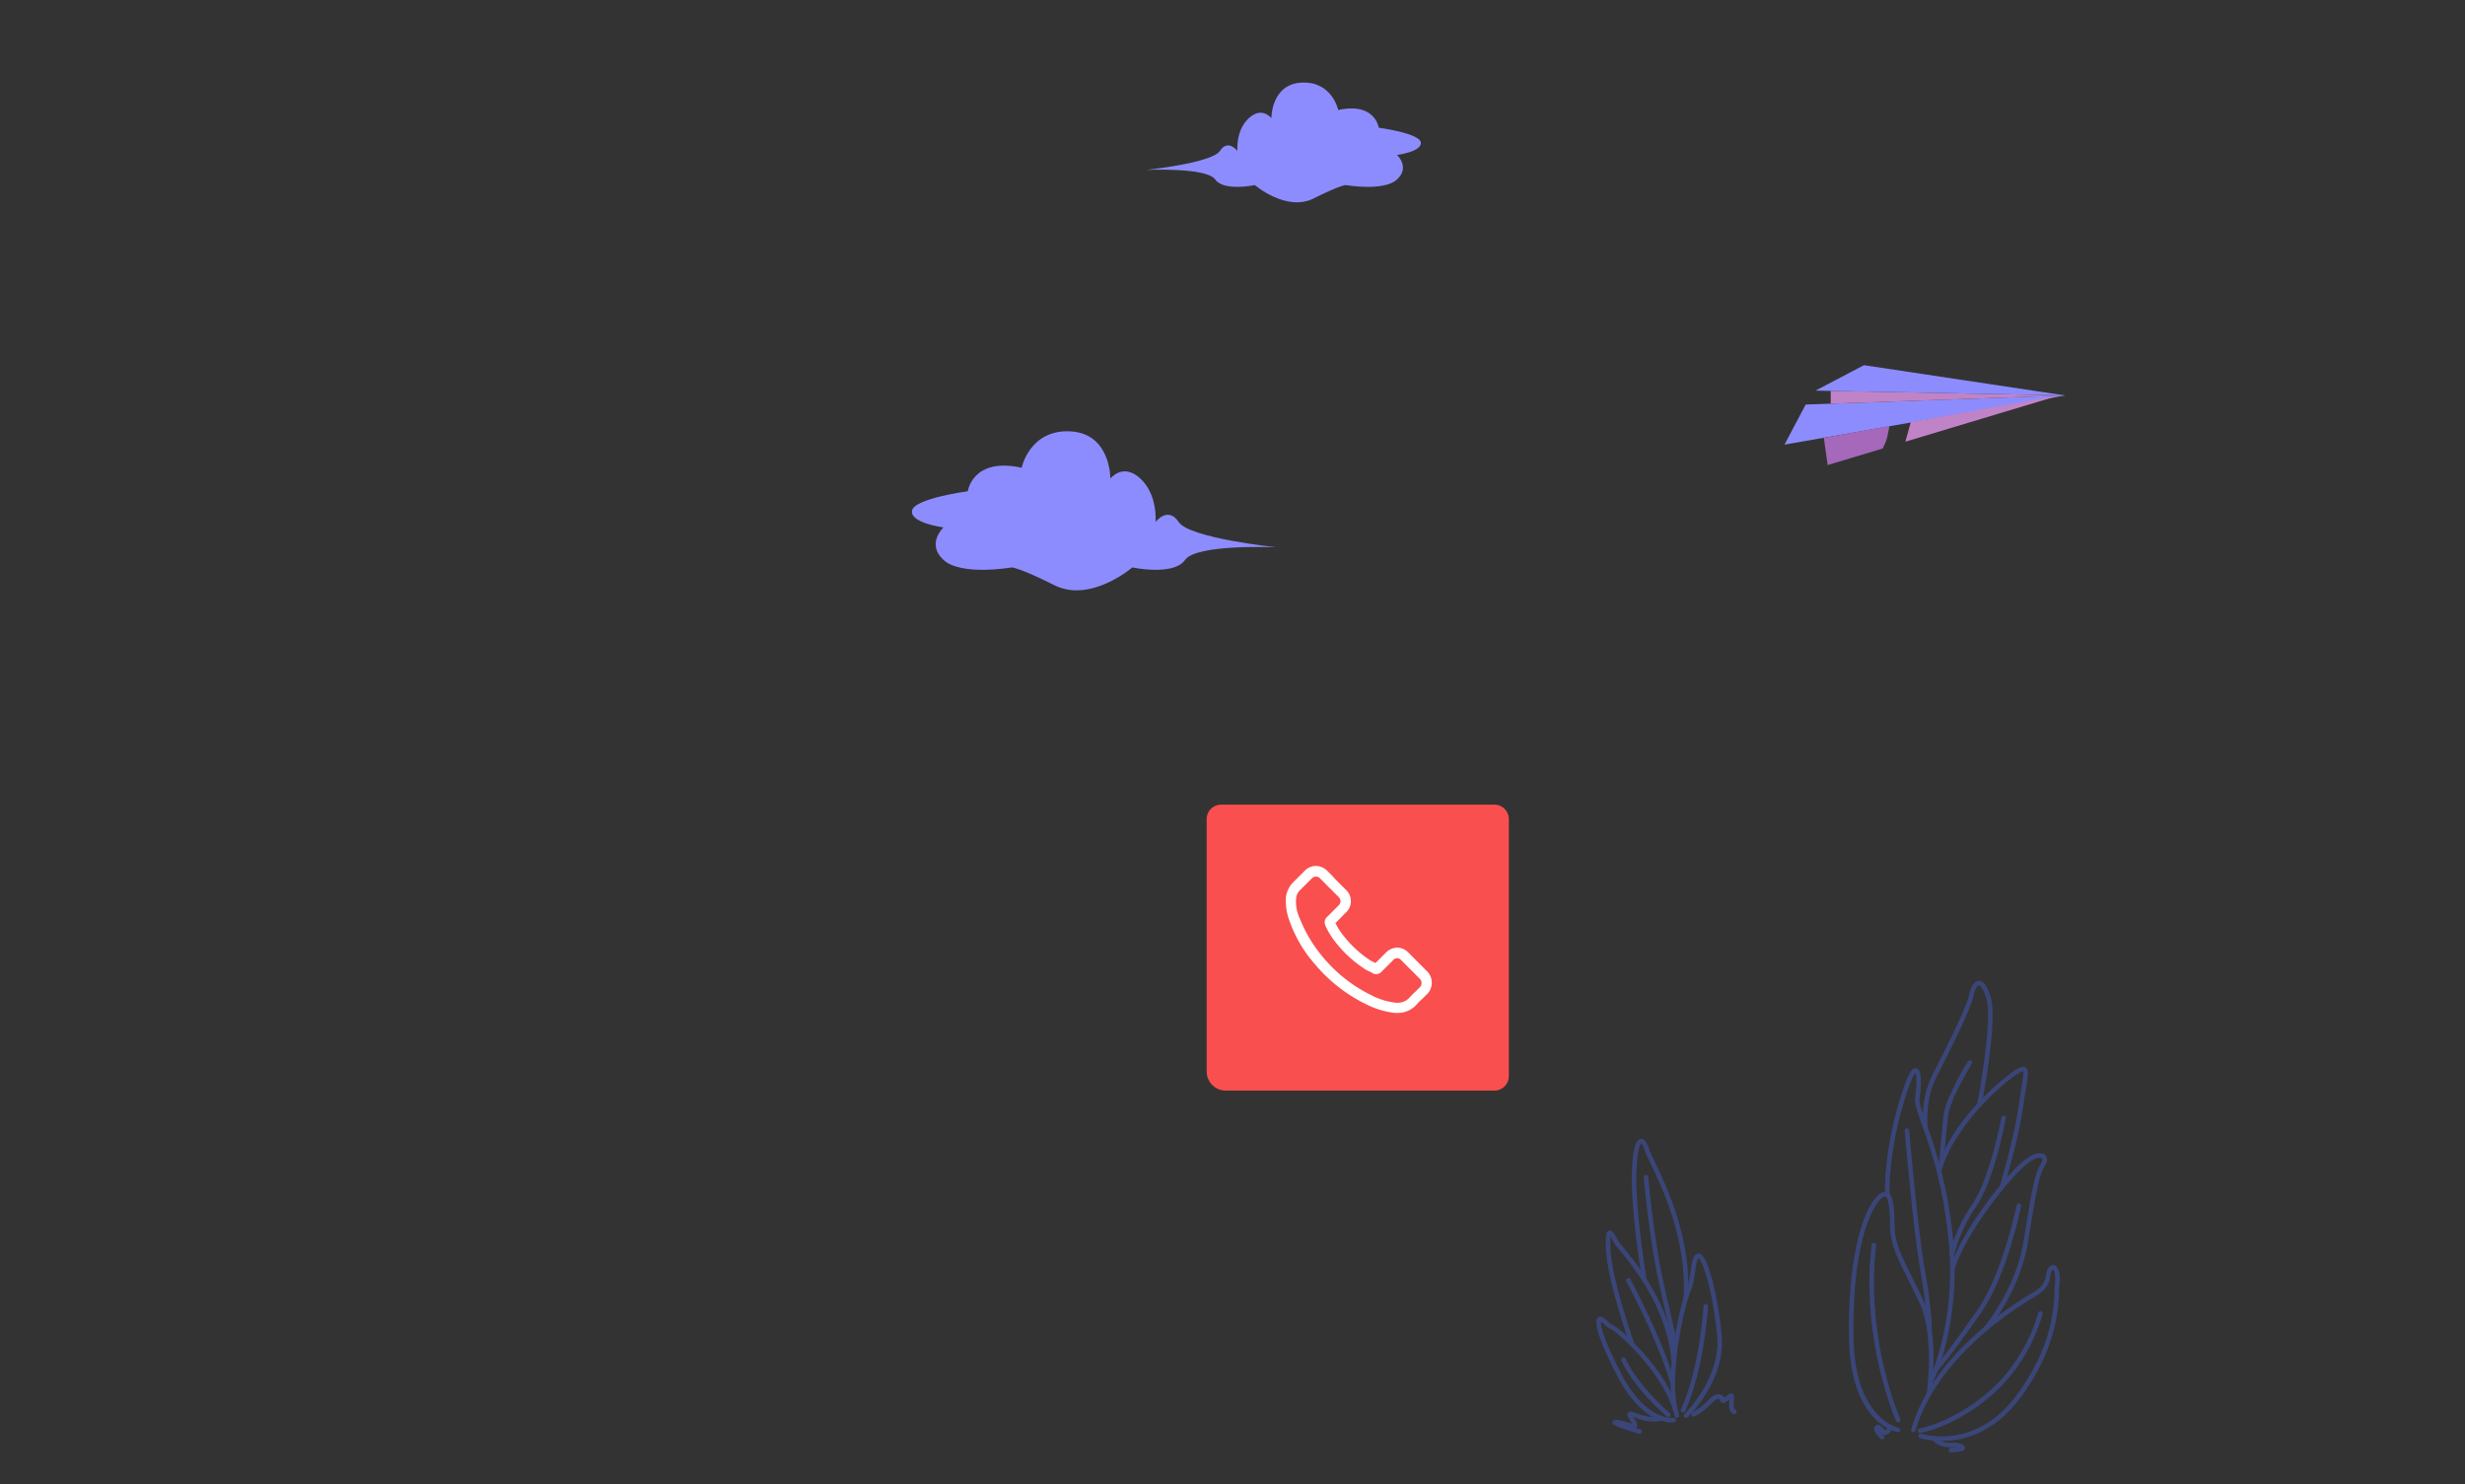 <?xml version="1.0" encoding="UTF-8" standalone="no"?>
<svg
   height="504.799"
   viewBox="0 0 838.547 504.799"
   width="838.547"
   version="1.1"
   id="svg8323"
   sodipodi:docname="contact.svg"
   inkscape:version="1.2.1 (2ed6d7ae0b, 2022-08-22, custom)"
   xmlns:inkscape="http://www.inkscape.org/namespaces/inkscape"
   xmlns:sodipodi="http://sodipodi.sourceforge.net/DTD/sodipodi-0.dtd"
   xmlns="http://www.w3.org/2000/svg"
   xmlns:svg="http://www.w3.org/2000/svg">
  <rect x="0" y="0" width="838.547" height="504.799" fill="#333333" stroke="none"/>
  <defs
     id="defs8327" />
  <sodipodi:namedview
     id="namedview8325"
     pagecolor="#ffffff"
     bordercolor="#666666"
     borderopacity="1.0"
     inkscape:showpageshadow="2"
     inkscape:pageopacity="0.0"
     inkscape:pagecheckerboard="0"
     inkscape:deskcolor="#d1d1d1"
     showgrid="false"
     inkscape:zoom="1.8858991"
     inkscape:cx="580.62491"
     inkscape:cy="172.59672"
     inkscape:window-width="1312"
     inkscape:window-height="704"
     inkscape:window-x="0"
     inkscape:window-y="0"
     inkscape:window-maximized="1"
     inkscape:current-layer="svg8323" />
  <path
     d="m 455.241,37.423 c 0,0 -2.061,-9.849 -12.463,-9.323 -10.402,0.526 -10.274,12.102 -10.274,12.102 0,0 -3.186,-4.167 -7.691,0 -4.505,4.168 -3.88,11.114 -3.88,11.114 0,0 -3.161,-4.168 -5.916,0 -2.755,4.167 -25.052,6.482 -25.052,6.482 0,0 20.511,-0.926 23.416,3.241 2.904,4.168 13.504,1.922 13.504,1.922 0,0 10.694,9.192 19.937,4.561 9.244,-4.63 10.989,-4.561 10.989,-4.561 0,0 12.94,2.246 17.442,-1.922 4.503,-4.167 0,-8.335 0,-8.335 0,0 8.526,-1.093 8.079,-4.252 -0.446,-3.157 -14.303,-5.009 -14.303,-5.009 0,0 -1.205,-8.798 -13.789,-6.02"
     style="fill:#8c8cff;fill-opacity:1;fill-rule:nonzero;stroke:none;stroke-width:0.121"
     id="path1545" />
  <path
     d="m 347.538,159.11 c 0,0 2.738,-13.079 16.55,-12.381 13.812,0.697 13.643,16.07 13.643,16.07 0,0 4.232,-5.534 10.214,0 5.982,5.534 5.152,14.758 5.152,14.758 0,0 4.199,-5.534 7.857,0 3.658,5.534 33.268,8.609 33.268,8.609 0,0 -27.24,-1.23 -31.096,4.304 -3.857,5.534 -17.933,2.552 -17.933,2.552 0,0 -14.202,12.206 -26.477,6.057 -12.275,-6.149 -14.592,-6.057 -14.592,-6.057 0,0 -17.183,2.982 -23.162,-2.552 -5.98,-5.534 0,-11.069 0,-11.069 0,0 -11.322,-1.454 -10.728,-5.646 0.594,-4.193 18.994,-6.652 18.994,-6.652 0,0 1.6,-11.683 18.311,-7.994"
     style="fill:#8c8cff;fill-opacity:1;fill-rule:nonzero;stroke:none;stroke-width:0.121"
     id="path1547" />
  <path
     d="m -585.018,231.995 h -127.616 a 4.775,4.775 0 0 1 -4.775,-4.775 4.774,4.774 0 0 1 4.775,-4.773 h 127.616 a 4.774,4.774 0 0 1 4.775,4.773 4.775,4.775 0 0 1 -4.775,4.775 z"
     fill="#6f7de0"
     id="path8185" />
  <rect
     fill="#fe4777"
     height="14.307"
     rx="1.701"
     width="14.771"
     x="-641.62"
     y="8.57"
     id="rect8189" />
  <rect
     fill="#fe4777"
     height="14.307"
     rx="1.701"
     width="14.771"
     x="-1000.595"
     y="455.536"
     id="rect8191" />
  <g
     fill="none"
     id="g8201"
     transform="translate(-1074.602,2.238)">
    <path
       d="m 665.671,272.531 a 10.064,10.064 0 1 1 -10.062,-10.2 10.135,10.135 0 0 1 10.062,10.2 z"
       stroke="#ffffff"
       stroke-linecap="round"
       stroke-linejoin="round"
       stroke-width="1.87"
       transform="translate(171.941,40.319)"
       id="path8193" />
    <path
       d="m 280.529,246.215 a 10.389,10.389 0 1 1 -10.388,-10.534 10.461,10.461 0 0 1 10.388,10.534 z"
       stroke="#ffffff"
       stroke-linecap="round"
       stroke-linejoin="round"
       stroke-width="1.87"
       transform="translate(-258.818,10.567)"
       id="path8195" />
    <path
       d="m 732.557,73.25 h 53.035"
       stroke="#ffffff"
       stroke-linecap="round"
       stroke-linejoin="round"
       stroke-width="1.87"
       id="path8197" />
    <path
       d="M 38.356,397.404 H 155.36"
       stroke="#ffffff"
       stroke-linecap="round"
       stroke-linejoin="round"
       stroke-width="1.87"
       id="path8199" />
  </g>
  <path
     d="m -363.393,12.934 h 85.277 a 4.54,4.54 0 0 1 4.54,4.54 v 80.21 a 4.54,4.54 0 0 1 -4.54,4.54 h -83.828 a 5.989,5.989 0 0 1 -5.989,-5.99 v -78.76 a 4.54,4.54 0 0 1 4.54,-4.54 z"
     fill="#fe4777"
     id="path8217" />
  <path
     d="m -309.706,50.282 a 11.457,11.457 0 1 0 -11.457,11.457 11.457,11.457 0 0 0 11.457,-11.457 z m -20.05,0 a 8.593,8.593 0 1 1 8.593,8.591 8.593,8.593 0 0 1 -8.593,-8.591 z"
     fill="#ffffff"
     id="path8219" />
  <path
     d="m -322.316,84.067 a 1.428,1.428 0 0 0 2.311,0 c 0.116,-0.159 0.662,-0.906 1.49,-2.083 l 8.454,-13.076 c 3.928,-6.7 7.52,-14.069 7.52,-18.626 a 18.619,18.619 0 1 0 -37.237,0 c 0,4.426 3.389,11.506 7.181,18.046 l 8.8,13.662 c 0.82,1.175 1.364,1.918 1.481,2.077 z m 1.156,-49.538 a 15.752,15.752 0 0 1 15.753,15.754 c 0,6.851 -10.471,23.039 -15.753,30.487 -5.281,-7.448 -15.753,-23.636 -15.753,-30.487 a 15.754,15.754 0 0 1 15.75,-15.754 z"
     fill="#ffffff"
     id="path8221" />
  <path
     d="m -365.615,339.452 h 143.993 v 17.335 h -143.993 z"
     fill="#ffffff"
     id="path8255" />
  <path
     d="m -285.328,506.398 h -648.013"
     fill="none"
     stroke="#0c0b0c"
     stroke-linecap="round"
     stroke-linejoin="round"
     stroke-width="1.277"
     id="path8319" />
  <path
     d="m -970.898,506.398 h -78.224"
     fill="none"
     stroke="#0c0b0c"
     stroke-linecap="round"
     stroke-linejoin="round"
     stroke-width="1.277"
     id="path8321" />
  <path
     d="m -719.076,143.279 c -10.399,0 -18.828,-8.431 -18.828,-18.83 0,-10.397 8.429,-18.827 18.828,-18.827 10.399,0 18.828,8.429 18.828,18.827 0,10.399 -8.429,18.83 -18.828,18.83"
     style="fill:#f2f6fc;fill-opacity:1;fill-rule:nonzero;stroke:none;stroke-width:0.165"
     id="path7106" />
  <path
     d="m -574.882,320.603 c -12.423,0 -22.494,-10.07 -22.494,-22.493 0,-12.424 10.072,-22.494 22.494,-22.494 12.423,0 22.494,10.07 22.494,22.494 0,12.423 -10.072,22.493 -22.494,22.493"
     style="fill:#f2f6fc;fill-opacity:1;fill-rule:nonzero;stroke:none;stroke-width:0.152"
     id="path7108" />
  <path
     d="m -766.869,167.382 31.787,31.789"
     style="fill:#f0f5fa;fill-opacity:1;fill-rule:nonzero;stroke:none;stroke-width:0.165"
     id="path7130" />
  <path
     d="m -273.549,314.43 -169.072,19.049 c -3.248,0.366 -6.176,-1.97 -6.542,-5.219 L -461.368,219.948 c -0.02,-0.171 0.104,-0.326 0.275,-0.346 l 180.173,-20.299 c 0.171,-0.02 0.326,0.105 0.346,0.275 l 12.208,108.353 c 0.362,3.225 -1.957,6.135 -5.183,6.499"
     style="fill:#f795b4;fill-opacity:1;fill-rule:nonzero;stroke:none;stroke-width:0.165"
     id="path7212" />
  <path
     d="m -460.491,220.363 12.147,107.804 c 0.313,2.792 2.83,4.817 5.631,4.493 l 169.072,-19.049 0.092,0.819 -0.092,-0.819 c 1.342,-0.152 2.545,-0.817 3.386,-1.871 0.842,-1.056 1.222,-2.377 1.071,-3.717 l -12.15,-107.845 -179.157,20.186 m 17.204,113.975 c -3.383,0 -6.308,-2.548 -6.695,-5.987 l -12.204,-108.311 c -0.069,-0.623 0.38,-1.186 1.001,-1.257 l 180.173,-20.299 c 0.631,-0.071 1.186,0.379 1.255,1.001 l 12.209,108.354 c 0.199,1.777 -0.305,3.526 -1.42,4.926 -1.117,1.398 -2.711,2.281 -4.49,2.482 l -169.072,19.049 c -0.255,0.03 -0.507,0.041 -0.758,0.041"
     style="fill:#253460;fill-opacity:1;fill-rule:nonzero;stroke:none;stroke-width:0.165"
     id="path7214" />
  <path
     d="m -434.378,333.481 c -0.064,0 -0.102,-0.03 -0.117,-0.089 l 0.504,-0.056 c 0.054,0.026 0.105,0.053 0.158,0.079 l -0.52,0.064 c -0.009,10e-4 -0.016,10e-4 -0.025,10e-4"
     style="fill:#c0c4d1;fill-opacity:1;fill-rule:nonzero;stroke:none;stroke-width:0.165"
     id="path7216" />
  <path
     d="m -433.833,333.415 c -0.053,-0.026 -0.104,-0.053 -0.158,-0.079 l 8.247,-0.929 -8.088,1.008"
     style="fill:#b0b9d4;fill-opacity:1;fill-rule:nonzero;stroke:none;stroke-width:0.165"
     id="path7218" />
  <path
     d="m -281.664,313.74 -11.552,-10.2 -3.194,-3.116 c 7.537,6.399 13.367,11.519 14.746,13.316 m -58.071,-55.611 -0.109,-0.107 3.057,-2.811 -2.948,2.918 m -91.202,-19.387 -29.539,-18.244 -0.015,-0.135 27.139,-3.057 2.415,21.436 m 120.292,-9.401 -2.877,-25.535 32.166,-3.625 c 0.006,0 0.015,-0.001 0.023,-0.001 l 0.015,0.137 -29.326,29.025"
     style="fill:#b8799b;fill-opacity:1;fill-rule:nonzero;stroke:none;stroke-width:0.165"
     id="path7220" />
  <path
     d="m -434.495,333.392 c -0.018,-0.068 -0.003,-0.176 0.041,-0.321 l 35.209,-3.966 -26.5,3.302 -8.246,0.929 -0.504,0.056 m -25.981,-112.893 -0.186,-0.114 0.171,-0.02 0.015,0.133 m -0.891,-0.55 v 0 c 0,-0.005 0,-0.011 -10e-4,-0.016 l 0.003,0.018 m 180.046,-19.634 -0.015,-0.138 c 0.071,-0.01 0.14,-0.026 0.206,-0.051 l -0.191,0.189"
     style="fill:#253460;fill-opacity:1;fill-rule:nonzero;stroke:none;stroke-width:0.165"
     id="path7222" />
  <path
     d="m -461.093,219.602 74.508,-73.685 c 4.442,-4.406 11.325,-5.191 16.646,-1.901 l 88.561,55.001 c 0.15,0.094 0.099,0.326 -0.079,0.346 l -179.946,20.275 0.31,-0.036"
     style="fill:#f795b4;fill-opacity:1;fill-rule:nonzero;stroke:none;stroke-width:0.165"
     id="path7224" />
  <path
     d="m -377.063,142.806 c -3.259,0 -6.486,1.26 -8.942,3.697 l -72.82,72.015 175.456,-19.767 -87.003,-54.035 c -2.075,-1.283 -4.393,-1.911 -6.692,-1.911 m -84.247,77.651 -0.137,-1.212 -0.224,-0.227 0.18,-0.178 -0.003,-0.02 0.026,-0.003 74.304,-73.484 c 4.73,-4.691 11.993,-5.521 17.659,-2.016 l 88.562,55.003 c 0.364,0.224 0.545,0.659 0.453,1.077 -0.094,0.42 -0.443,0.735 -0.868,0.784 l -179.952,20.276"
     style="fill:#253460;fill-opacity:1;fill-rule:nonzero;stroke:none;stroke-width:0.165"
     id="path7226" />
  <path
     d="m -461.402,219.639 v 0 0 m 2.578,-1.12 23.041,-22.786 2.247,19.937 -25.288,2.849 m 145.117,-16.348 -2.696,-23.936 33.035,20.517 -30.339,3.419 m -85.369,-42.74 13.072,-12.927 c 2.456,-2.438 5.682,-3.697 8.942,-3.697 2.299,0 4.617,0.627 6.692,1.911 l 15.645,9.717 -44.35,4.997"
     style="fill:#b8799b;fill-opacity:1;fill-rule:nonzero;stroke:none;stroke-width:0.165"
     id="path7228" />
  <path
     d="m -461.402,219.639 v 0 l 0.31,-0.036 25.191,-24.912 0.119,1.043 -23.041,22.786 25.288,-2.849 0.092,0.819 -27.958,3.151 m 147.787,-16.651 -0.092,-0.817 30.339,-3.419 -33.035,-20.517 -0.117,-1.043 35.144,21.826 c 0.15,0.094 0.099,0.326 -0.079,0.346 l -32.159,3.623 m -86.783,-43.408 13.815,-13.662 c 2.606,-2.584 6.054,-3.923 9.533,-3.923 2.451,0 4.915,0.662 7.113,2.022 l 16.533,10.269 -1.321,0.148 -15.645,-9.717 c -2.075,-1.283 -4.393,-1.911 -6.692,-1.911 -3.259,0 -6.486,1.26 -8.942,3.697 l -13.072,12.927 -1.323,0.148"
     style="fill:#253460;fill-opacity:1;fill-rule:nonzero;stroke:none;stroke-width:0.165"
     id="path7230" />
  <path
     d="m -378.346,254.308 -56.008,77.923 152.882,-17.224 -71.942,-63.508 c -7.505,-6.626 -19.09,-5.32 -24.932,2.81"
     style="fill:#f795b4;fill-opacity:1;fill-rule:nonzero;stroke:none;stroke-width:0.165"
     id="path7232" />
  <path
     d="m -364.616,248.087 c -0.596,0 -1.196,0.033 -1.794,0.1 -4.511,0.507 -8.617,2.914 -11.267,6.601 l -54.924,76.416 149.193,-16.809 -70.551,-62.279 c -2.951,-2.606 -6.758,-4.029 -10.658,-4.029 m -71.488,85.169 57.09,-79.43 0.669,0.481 -0.669,-0.481 c 2.92,-4.063 7.448,-6.716 12.42,-7.275 4.972,-0.56 9.974,1.018 13.726,4.328 l 73.332,64.737 -156.568,17.639"
     style="fill:#253460;fill-opacity:1;fill-rule:nonzero;stroke:none;stroke-width:0.165"
     id="path7234" />
  <path
     d="m -451.996,166.222 117.76,-13.267 c 7.719,-0.871 14.589,3.856 15.345,10.557 l 7.568,67.176 -32.747,30.099 -43.273,4.877 -42.744,-26.734 -7.332,-65.084 -14.576,-7.624"
     style="fill:#ffffff;fill-opacity:1;fill-rule:nonzero;stroke:none;stroke-width:0.165"
     id="path7236" />
  <path
     d="m -429.314,238.442 42.163,26.37 42.72,-4.813 32.242,-29.634 -7.522,-66.763 c -0.338,-2.999 -2.009,-5.674 -4.707,-7.53 -2.736,-1.881 -6.188,-2.696 -9.726,-2.299 l -115.087,12.967 12.58,6.578 7.337,65.124 m 41.776,28.073 -43.324,-27.098 -7.327,-65.043 -11.214,-9.273 115.076,-12.965 c 3.931,-0.441 7.782,0.473 10.844,2.579 3.096,2.131 5.018,5.223 5.412,8.704 l 7.614,67.591 -33.253,30.565 -43.827,4.939"
     style="fill:#253460;fill-opacity:1;fill-rule:nonzero;stroke:none;stroke-width:0.165"
     id="path7238" />
  <path
     d="m -422.602,314.471 32.706,-49.431 1.947,1.217 -34.653,48.214"
     style="fill:#b8799b;fill-opacity:1;fill-rule:nonzero;stroke:none;stroke-width:0.165"
     id="path7240" />
  <path
     d="m -296.409,300.424 c -2.393,-2.032 -4.957,-4.193 -7.606,-6.415 l -38.041,-33.582 2.321,-2.298 43.326,42.295"
     style="fill:#b8799b;fill-opacity:1;fill-rule:nonzero;stroke:none;stroke-width:0.165"
     id="path7242" />
  <path
     d="m -293.216,303.54 -10.799,-9.531 c 2.648,2.222 5.213,4.383 7.606,6.415 l 3.194,3.116 m -48.84,-43.113 -0.206,-0.183 2.418,-2.222 0.109,0.107 -2.321,2.298"
     style="fill:#89658b;fill-opacity:1;fill-rule:nonzero;stroke:none;stroke-width:0.165"
     id="path7244" />
  <path
     d="m -387.151,264.812 -1.836,-1.148 10.641,-16.081 c 3.327,-4.628 8.513,-7.044 13.749,-7.044 3.961,0 7.95,1.382 11.183,4.236 l 12.389,12.094 -2.479,2.278 -9.365,-8.266 c -3.254,-2.872 -7.449,-4.44 -11.75,-4.44 -0.657,0 -1.318,0.038 -1.976,0.112 -4.972,0.558 -9.5,3.212 -12.42,7.275 v 0 l -7.876,10.957 -0.26,0.028"
     style="fill:#c0c4d1;fill-opacity:1;fill-rule:nonzero;stroke:none;stroke-width:0.165"
     id="path7246" />
  <path
     d="m 415.426,273.706 h 92.913 a 4.947,4.947 0 0 1 4.947,4.947 v 87.392 a 4.947,4.947 0 0 1 -4.947,4.947 h -91.335 a 6.525,6.525 0 0 1 -6.525,-6.525 v -85.814 a 4.947,4.947 0 0 1 4.947,-4.947 z"
     fill="#f94f4f"
     id="path8213" />
  <path
     d="m 485.359,330.303 -6.1,-6.1 a 5.347,5.347 0 0 0 -3.922,-1.854 5.652,5.652 0 0 0 -3.924,1.744 l -3.486,3.488 -0.654,-0.328 a 10.246,10.246 0 0 1 -1.09,-0.544 37.636,37.636 0 0 1 -9.044,-8.282 19.714,19.714 0 0 1 -2.832,-4.468 c 0.87,-0.762 1.634,-1.634 2.4,-2.4 0.328,-0.328 0.654,-0.654 0.98,-0.982 a 5.309,5.309 0 0 0 0,-8.062 l -3.05,-3.052 a 9.72,9.72 0 0 1 -0.98,-1.09 l -2.072,-2.07 a 5.644,5.644 0 0 0 -3.922,-1.742 5.4,5.4 0 0 0 -3.922,1.742 l -3.814,3.814 a 8.769,8.769 0 0 0 -2.506,5.34 19.853,19.853 0 0 0 1.416,8.28 44.6,44.6 0 0 0 8.5,14.276 52.966,52.966 0 0 0 17.434,13.62 28.968,28.968 0 0 0 9.806,2.942 h 0.764 a 8.652,8.652 0 0 0 6.538,-2.834 l 0.108,-0.108 a 16.486,16.486 0 0 1 1.962,-1.962 l 1.416,-1.416 a 5.466,5.466 0 0 0 -0.006,-7.952 z m -2.506,5.666 -1.308,1.308 c -0.762,0.652 -1.416,1.416 -2.18,2.178 a 5.176,5.176 0 0 1 -3.922,1.636 h -0.544 a 22.963,22.963 0 0 1 -8.5,-2.616 49.63,49.63 0 0 1 -16.236,-12.748 47.3,47.3 0 0 1 -7.954,-13.186 13.5,13.5 0 0 1 -1.308,-6.756 4.609,4.609 0 0 1 1.526,-3.16 l 3.7,-3.7 a 2.284,2.284 0 0 1 1.526,-0.764 2.083,2.083 0 0 1 1.526,0.764 l 1.962,1.962 a 10.132,10.132 0 0 0 1.088,1.088 l 3.052,3.052 a 2.559,2.559 0 0 1 0.762,1.526 2.286,2.286 0 0 1 -0.762,1.524 c -0.328,0.328 -0.654,0.654 -0.98,0.982 -0.982,0.98 -1.854,1.852 -2.726,2.724 l -0.104,0.109 a 2.386,2.386 0 0 0 -0.654,2.724 v 0.11 a 25.186,25.186 0 0 0 3.6,5.884 40.418,40.418 0 0 0 9.916,9.044 9.08,9.08 0 0 0 1.416,0.762 10.017,10.017 0 0 1 1.09,0.546 l 0.108,0.108 a 2.5,2.5 0 0 0 3.052,-0.544 l 3.814,-3.814 a 1.8,1.8 0 0 1 2.942,0 l 6.1,6.1 a 2.065,2.065 0 0 1 -0.002,3.157 z"
     fill="#ffffff"
     id="path8215" />
  <path
     d="m -387.949,266.257 v 0 l -1.947,-1.217 0.909,-1.375 1.836,1.148 0.26,-0.028 -1.059,1.472 m 45.688,-6.013 -1.242,-1.097 2.479,-2.278 1.181,1.153 -2.418,2.222"
     style="fill:#253460;fill-opacity:1;fill-rule:nonzero;stroke:none;stroke-width:0.165"
     id="path7248" />
  <path
     d="m -378.346,254.308 -56.008,77.923 152.882,-17.224 -71.942,-63.508 c -7.505,-6.626 -19.09,-5.32 -24.932,2.81"
     style="fill:#f795b4;fill-opacity:1;fill-rule:nonzero;stroke:none;stroke-width:0.165"
     id="path7250" />
  <path
     d="m -364.616,248.087 c -0.596,0 -1.196,0.033 -1.794,0.1 -4.511,0.507 -8.617,2.914 -11.267,6.601 l -54.924,76.416 149.193,-16.809 -70.551,-62.279 c -2.951,-2.606 -6.758,-4.029 -10.658,-4.029 m -71.488,85.169 57.09,-79.43 0.669,0.481 -0.669,-0.481 c 2.92,-4.063 7.448,-6.716 12.42,-7.275 4.972,-0.56 9.974,1.018 13.726,4.328 l 73.332,64.737 -156.568,17.639"
     style="fill:#253460;fill-opacity:1;fill-rule:nonzero;stroke:none;stroke-width:0.165"
     id="path7252" />
  <path
     d="m -414.049,328.78 41.13,-57.227 c 2.444,-3.399 6.254,-5.173 10.099,-5.173 2.909,0 5.837,1.015 8.21,3.11 l 52.836,46.641 -112.276,12.649"
     style="fill:#f5b8cd;fill-opacity:1;fill-rule:nonzero;stroke:none;stroke-width:0.165"
     id="path7254" />
  <path
     d="m -461.025,219.751 73.682,45.913"
     style="fill:#f795b4;fill-opacity:1;fill-rule:nonzero;stroke:none;stroke-width:0.165"
     id="path7256" />
  <path
     d="m -387.78,266.364 -73.682,-45.913 0.871,-1.4 73.682,45.913 -0.871,1.4"
     style="fill:#253460;fill-opacity:1;fill-rule:nonzero;stroke:none;stroke-width:0.165"
     id="path7258" />
  <path
     d="m -280.592,199.42 -61.619,61.158"
     style="fill:#f795b4;fill-opacity:1;fill-rule:nonzero;stroke:none;stroke-width:0.165"
     id="path7260" />
  <path
     d="m -341.631,261.163 -1.159,-1.168 61.619,-61.158 1.159,1.168 -61.619,61.158"
     style="fill:#253460;fill-opacity:1;fill-rule:nonzero;stroke:none;stroke-width:0.165"
     id="path7262" />
  <path
     d="m -434.159,203.839 -20.553,2.316 -3.302,-29.321 c -0.611,-5.417 3.286,-10.304 8.703,-10.913 l 0.934,-0.105 c 5.417,-0.611 10.304,3.286 10.915,8.703 l 3.304,29.321"
     style="fill:#f0f5fa;fill-opacity:1;fill-rule:nonzero;stroke:none;stroke-width:0.165"
     id="path7264" />
  <path
     d="m -447.253,166.576 c -0.343,0 -0.687,0.02 -1.031,0.058 l -0.935,0.105 c -2.401,0.27 -4.554,1.458 -6.061,3.348 -1.505,1.887 -2.187,4.253 -1.915,6.654 l 3.21,28.505 18.916,-2.131 -3.212,-28.505 c -0.27,-2.401 -1.459,-4.554 -3.35,-6.061 -1.617,-1.29 -3.582,-1.973 -5.621,-1.973 z m -8.186,40.49 -3.394,-30.142 c -0.32,-2.838 0.484,-5.631 2.266,-7.864 1.78,-2.233 4.325,-3.638 7.163,-3.958 l 0.935,-0.105 c 2.841,-0.311 5.631,0.484 7.864,2.266 2.233,1.78 3.64,4.325 3.959,7.164 l 3.394,30.138 -22.188,2.5"
     style="fill:#253460;fill-opacity:1;fill-rule:nonzero;stroke:none;stroke-width:0.165"
     id="path7266" />
  <path
     d="m -420.206,188.575 c -0.413,0 -0.769,-0.311 -0.817,-0.733 -0.051,-0.451 0.273,-0.858 0.726,-0.911 l 85.323,-9.612 c 0.458,-0.056 0.86,0.273 0.911,0.726 0.051,0.451 -0.273,0.858 -0.726,0.911 l -85.323,9.614 -0.094,0.005"
     style="fill:#253460;fill-opacity:1;fill-rule:nonzero;stroke:none;stroke-width:0.165"
     id="path7268" />
  <path
     d="m -416.937,217.58 c -0.413,0 -0.771,-0.311 -0.819,-0.731 -0.051,-0.453 0.275,-0.86 0.726,-0.911 l 85.323,-9.612 c 0.448,-0.054 0.86,0.273 0.911,0.726 0.051,0.453 -0.273,0.86 -0.726,0.911 l -85.323,9.612 -0.092,0.005"
     style="fill:#253460;fill-opacity:1;fill-rule:nonzero;stroke:none;stroke-width:0.165"
     id="path7270" />
  <path
     d="m -418.59,202.91 c -0.413,0 -0.771,-0.311 -0.819,-0.733 -0.049,-0.451 0.275,-0.858 0.726,-0.909 l 36.871,-4.155 c 0.45,-0.046 0.86,0.275 0.911,0.728 0.051,0.451 -0.273,0.858 -0.726,0.909 l -36.87,4.155 -0.094,0.005"
     style="fill:#253460;fill-opacity:1;fill-rule:nonzero;stroke:none;stroke-width:0.165"
     id="path7272" />
  <path
     d="m -372.066,197.666 c -0.413,0 -0.771,-0.31 -0.819,-0.731 -0.049,-0.453 0.275,-0.86 0.726,-0.911 l 38.798,-4.369 c 0.455,-0.044 0.86,0.273 0.912,0.726 0.049,0.451 -0.275,0.86 -0.726,0.911 l -38.798,4.369 -0.094,0.005"
     style="fill:#253460;fill-opacity:1;fill-rule:nonzero;stroke:none;stroke-width:0.165"
     id="path7274" />
  <path
     d="m -415.084,234.028 c -0.413,0 -0.771,-0.31 -0.819,-0.731 -0.051,-0.453 0.275,-0.86 0.726,-0.911 l 36.871,-4.154 c 0.448,-0.046 0.86,0.275 0.911,0.726 0.051,0.451 -0.273,0.86 -0.726,0.911 l -36.871,4.154 -0.092,0.005"
     style="fill:#253460;fill-opacity:1;fill-rule:nonzero;stroke:none;stroke-width:0.165"
     id="path7276" />
  <path
     d="m 607.053,151.247 95.493,-16.731 -88.285,3.089 z"
     style="fill:#8c8cff;fill-opacity:1;fill-rule:nonzero;stroke:none;stroke-width:0.133"
     id="path1098" />
  <path
     d="m 622.77,137.309 v -4.336 l 79.776,1.544 z"
     style="fill:#c183c8;fill-opacity:1;fill-rule:nonzero;stroke:none;stroke-width:0.133"
     id="path1100" />
  <path
     d="m 617.597,132.873 16.483,-8.652 68.467,10.296 z"
     style="fill:#8c8cff;fill-opacity:1;fill-rule:nonzero;stroke:none;stroke-width:0.133"
     id="path1102" />
  <path
     d="m 650.008,143.607 50.48,-9.091 -52.317,15.729 z"
     style="fill:#c183c8;fill-opacity:1;fill-rule:nonzero;stroke:none;stroke-width:0.133"
     id="path1106" />
  <path
     d="m 640.477,152.559 -18.753,5.639 -1.287,-9.267 22.293,-4.015 c 0,0 -0.493,2.888 -0.775,4.031 -0.281,1.143 -1.479,3.612 -1.479,3.612"
     style="fill:#a568ba;fill-opacity:1;fill-rule:nonzero;stroke:none;stroke-width:0.133"
     id="path1108" />
  <path
     d="m 568.697,483.882 c 0.468,0 0.751,-0.037 0.813,-0.048 0.423,-0.065 0.712,-0.459 0.647,-0.881 -0.065,-0.421 -0.469,-0.715 -0.877,-0.645 -0.103,0.012 -9.273,1.112 -17.445,-14.431 -7.008,-13.336 -7.336,-17.349 -7.237,-18.343 0.263,0.18 0.592,0.487 0.896,0.768 0.705,0.656 1.583,1.472 2.741,1.94 1.54,0.619 18.088,14.7 21.475,29.472 0.093,0.416 0.504,0.681 0.924,0.58 0.417,-0.095 0.676,-0.508 0.581,-0.924 -3.552,-15.493 -20.587,-29.829 -22.401,-30.56 -0.896,-0.361 -1.627,-1.04 -2.269,-1.639 -0.673,-0.625 -1.252,-1.164 -1.952,-1.303 -0.455,-0.085 -0.895,0.085 -1.18,0.468 -1.832,2.459 3.635,13.748 7.056,20.257 7.405,14.087 15.637,15.288 18.229,15.288"
     style="fill:#3a4679;fill-opacity:1;fill-rule:nonzero;stroke:none;stroke-width:0.133"
     id="path1160" />
  <path
     d="m 567.516,482.057 c 0.22,0 0.437,-0.095 0.592,-0.273 0.275,-0.328 0.231,-0.816 -0.095,-1.091 -0.105,-0.087 -10.544,-8.947 -15.067,-18.556 -0.181,-0.385 -0.644,-0.549 -1.028,-0.369 -0.387,0.181 -0.552,0.64 -0.369,1.027 4.669,9.921 15.031,18.713 15.469,19.081 0.145,0.123 0.321,0.181 0.497,0.181"
     style="fill:#3a4679;fill-opacity:1;fill-rule:nonzero;stroke:none;stroke-width:0.133"
     id="path1162" />
  <path
     d="m 569.345,463.442 0.065,-0.004 c 0.425,-0.033 0.743,-0.409 0.705,-0.832 -1.053,-12.681 -7.237,-25.753 -18.383,-38.856 -0.468,-0.549 -0.789,-0.925 -0.923,-1.116 -0.213,-0.309 -0.465,-0.787 -0.733,-1.293 -0.904,-1.699 -1.633,-3.041 -2.691,-2.741 -0.919,0.255 -1.335,1.359 -1.055,6.677 0.559,10.705 7.827,31.307 8.133,32.179 0.144,0.403 0.589,0.616 0.987,0.471 0.403,-0.143 0.612,-0.585 0.471,-0.987 -0.076,-0.211 -7.501,-21.261 -8.051,-31.744 -0.136,-2.605 -0.076,-3.933 0.009,-4.605 0.287,0.449 0.619,1.073 0.833,1.476 0.299,0.567 0.585,1.101 0.825,1.447 0.145,0.211 0.5,0.629 1.017,1.239 10.933,12.852 16.996,25.631 18.02,37.981 0.035,0.404 0.371,0.709 0.768,0.709"
     style="fill:#3a4679;fill-opacity:1;fill-rule:nonzero;stroke:none;stroke-width:0.133"
     id="path1164" />
  <path
     d="m 568.954,471.04 0.217,-0.031 c 0.409,-0.12 0.644,-0.549 0.524,-0.959 -4.497,-15.381 -14.971,-34.713 -15.076,-34.909 -0.205,-0.372 -0.673,-0.509 -1.048,-0.308 -0.375,0.203 -0.513,0.673 -0.309,1.048 0.105,0.191 10.5,19.381 14.952,34.604 0.099,0.336 0.405,0.555 0.74,0.555"
     style="fill:#3a4679;fill-opacity:1;fill-rule:nonzero;stroke:none;stroke-width:0.133"
     id="path1166" />
  <path
     d="m 573.585,482.32 c 0.193,0 0.387,-0.073 0.535,-0.216 0.533,-0.513 13.017,-12.733 11.564,-27.955 -1.268,-13.269 -4.504,-25.872 -7.065,-27.52 -0.496,-0.317 -0.927,-0.275 -1.201,-0.179 -1.532,0.528 -1.851,2.788 -2.253,5.649 -0.303,2.144 -0.647,4.576 -1.521,6.629 -2.152,5.057 -7.328,28.197 -4.551,40.733 0.092,0.417 0.492,0.679 0.921,0.588 0.417,-0.092 0.679,-0.505 0.588,-0.923 -2.711,-12.227 2.356,-34.848 4.461,-39.793 0.955,-2.241 1.315,-4.779 1.629,-7.019 0.251,-1.779 0.561,-3.971 1.143,-4.361 1.431,0.911 4.895,11.527 6.311,26.343 1.385,14.487 -10.971,26.573 -11.095,26.693 -0.308,0.296 -0.317,0.787 -0.021,1.092 0.152,0.159 0.355,0.237 0.556,0.237"
     style="fill:#3a4679;fill-opacity:1;fill-rule:nonzero;stroke:none;stroke-width:0.133"
     id="path1168" />
  <path
     d="m 572.574,480.492 c 0.295,0 0.576,-0.171 0.705,-0.457 6.605,-14.741 7.744,-35.447 7.755,-35.655 0.023,-0.425 -0.305,-0.789 -0.731,-0.809 l -0.04,-10e-4 c -0.409,0 -0.751,0.319 -0.771,0.732 -0.011,0.204 -1.137,20.628 -7.623,35.104 -0.175,0.388 0,0.845 0.389,1.019 l 0.315,0.068"
     style="fill:#3a4679;fill-opacity:1;fill-rule:nonzero;stroke:none;stroke-width:0.133"
     id="path1170" />
  <path
     d="m 573.482,442.332 c 0.408,0 0.747,-0.316 0.771,-0.727 1.187,-20.34 -7.247,-37.897 -11.3,-46.335 -0.971,-2.021 -1.736,-3.617 -1.993,-4.477 -0.895,-2.999 -2.04,-3.5 -2.823,-3.397 -1.163,0.153 -2.741,1.556 -3.02,11.892 -0.349,13.037 3.44,35.839 3.477,36.068 0.071,0.421 0.465,0.707 0.889,0.633 0.419,-0.071 0.704,-0.469 0.632,-0.889 -0.036,-0.227 -3.801,-22.884 -3.453,-35.769 0.259,-9.62 1.688,-10.403 1.704,-10.411 0.068,0.053 0.595,0.581 1.113,2.315 0.292,0.977 1.041,2.541 2.081,4.705 3.996,8.319 12.312,25.632 11.151,45.575 -0.025,0.425 0.3,0.791 0.725,0.816 l 0.045,0.001"
     style="fill:#3a4679;fill-opacity:1;fill-rule:nonzero;stroke:none;stroke-width:0.133"
     id="path1172" />
  <path
     d="m 569.713,460.142 c 0.387,0 0.721,-0.292 0.765,-0.687 0.255,-2.315 -0.577,-5.839 -2.085,-12.237 -0.76,-3.221 -1.705,-7.232 -2.772,-12.189 -3.115,-14.449 -4.897,-34.463 -4.915,-34.665 -0.036,-0.423 -0.42,-0.731 -0.836,-0.7 -0.425,0.037 -0.74,0.411 -0.701,0.837 0.017,0.2 1.809,20.312 4.943,34.853 1.069,4.971 2.016,8.989 2.779,12.217 1.469,6.232 2.279,9.665 2.053,11.715 -0.048,0.424 0.259,0.805 0.681,0.852 l 0.088,0.004"
     style="fill:#3a4679;fill-opacity:1;fill-rule:nonzero;stroke:none;stroke-width:0.133"
     id="path1174" />
  <path
     d="m 557.753,487.745 c 0.332,0 0.637,-0.215 0.74,-0.548 0.123,-0.407 -0.107,-0.839 -0.516,-0.961 -0.52,-0.159 -1.047,-0.321 -1.573,-0.487 l 0.215,-0.156 c 0.172,-0.156 0.443,-0.512 0.313,-1.123 -0.147,-0.677 -0.661,-1.455 -1.16,-2.207 l -0.164,-0.248 c 2.892,1.084 6.896,2.277 9.667,1.08 0.392,-0.168 0.571,-0.624 0.401,-1.015 -0.171,-0.392 -0.624,-0.573 -1.015,-0.401 -2.632,1.137 -7.292,-0.645 -8.824,-1.228 -0.539,-0.209 -1.545,-0.597 -2.081,0.076 -0.541,0.675 -0.008,1.479 0.728,2.591 0.247,0.372 0.533,0.804 0.728,1.168 -0.439,-0.104 -1.039,-0.288 -1.523,-0.439 -1.281,-0.4 -2.731,-0.852 -3.947,-0.852 h -0.016 c -0.865,10e-4 -1.108,0.412 -1.159,0.756 -0.105,0.721 -0.176,1.197 8.963,3.961 l 0.223,0.032"
     style="fill:#3a4679;fill-opacity:1;fill-rule:nonzero;stroke:none;stroke-width:0.133"
     id="path1176" />
  <path
     d="m 576.18,481.86 0.357,-0.088 c 0.129,-0.068 3.212,-1.697 5.684,-4.365 1.255,-1.353 2.189,-1.687 2.601,-1.567 0.168,0.048 0.272,0.192 0.313,0.425 0.108,0.6 0.48,0.825 0.693,0.904 0.732,0.277 1.456,-0.307 2.293,-0.984 l 0.212,-0.167 -0.025,0.273 c -0.136,1.555 -0.343,3.904 1.329,4.672 0.383,0.177 0.847,0.011 1.024,-0.379 0.177,-0.388 0.008,-0.847 -0.379,-1.024 -0.683,-0.315 -0.528,-2.08 -0.436,-3.136 0.1,-1.152 0.167,-1.913 -0.468,-2.276 -0.696,-0.393 -1.407,0.176 -2.225,0.835 -0.181,0.145 -0.432,0.349 -0.649,0.503 -0.236,-0.556 -0.677,-0.963 -1.245,-1.129 -0.687,-0.2 -2.128,-0.205 -4.173,2 -2.283,2.468 -5.236,4.031 -5.264,4.047 -0.379,0.199 -0.525,0.664 -0.325,1.041 0.136,0.264 0.404,0.415 0.683,0.415"
     style="fill:#3a4679;fill-opacity:1;fill-rule:nonzero;stroke:none;stroke-width:0.133"
     id="path1178" />
  <path
     d="m 660.494,490.162 c 1.259,0 2.639,-0.079 4.111,-0.277 6.059,-0.819 14.883,-3.947 22.515,-14.188 12.647,-16.976 13.137,-30.792 13.345,-36.693 0.032,-0.889 0.056,-1.593 0.117,-2.097 0.329,-2.652 -0.017,-5.809 -1.556,-6.472 -0.407,-0.175 -1.217,-0.312 -2.087,0.741 -0.655,0.793 -0.807,1.725 -0.955,2.628 -0.281,1.711 -0.6,3.651 -4.383,5.845 -7.887,4.576 -34.185,21.463 -41.46,46.525 -0.119,0.411 0.119,0.839 0.527,0.959 0.413,0.12 0.839,-0.119 0.957,-0.528 7.113,-24.511 32.991,-41.116 40.752,-45.621 4.413,-2.559 4.828,-5.087 5.131,-6.931 0.131,-0.795 0.233,-1.421 0.623,-1.895 0.184,-0.221 0.308,-0.291 0.341,-0.297 0.263,0.153 0.944,1.893 0.576,4.855 -0.065,0.537 -0.093,1.287 -0.127,2.235 -0.204,5.755 -0.681,19.236 -13.041,35.824 -7.288,9.781 -15.665,12.779 -21.408,13.571 -6.248,0.859 -10.833,-0.619 -10.876,-0.635 -0.399,-0.135 -0.841,0.085 -0.977,0.492 -0.133,0.404 0.088,0.84 0.491,0.975 0.153,0.052 3.029,0.985 7.384,0.985"
     style="fill:#3a4679;fill-opacity:1;fill-rule:nonzero;stroke:none;stroke-width:0.133"
     id="path1180" />
  <path
     d="m 653.181,487.447 0.132,-0.011 c 0.496,-0.084 12.287,-2.196 24.989,-13.529 12.717,-11.347 16.519,-26.773 16.555,-26.927 0.099,-0.416 -0.156,-0.832 -0.572,-0.932 -0.416,-0.091 -0.831,0.156 -0.929,0.572 -0.036,0.149 -3.739,15.121 -16.083,26.135 -12.348,11.017 -24.103,13.139 -24.22,13.159 -0.42,0.071 -0.703,0.471 -0.629,0.891 0.063,0.377 0.391,0.643 0.757,0.643"
     style="fill:#3a4679;fill-opacity:1;fill-rule:nonzero;stroke:none;stroke-width:0.133"
     id="path1182" />
  <path
     d="m 645.632,487.18 c 0.364,0 0.688,-0.261 0.756,-0.633 0.079,-0.419 -0.2,-0.821 -0.617,-0.899 -0.147,-0.028 -14.615,-3.051 -15.215,-29.963 -0.663,-29.699 5.377,-43.919 9.052,-47.64 0.776,-0.785 1.448,-1.168 1.785,-1.035 1.428,0.571 1.549,7.108 1.621,11.015 0.099,5.231 2.615,10.261 6.095,17.223 1.188,2.376 2.533,5.067 3.923,8.049 5.215,11.212 2.415,30.553 2.387,30.747 -0.064,0.421 0.228,0.816 0.649,0.877 0.415,0.067 0.815,-0.227 0.876,-0.651 0.123,-0.809 2.9,-19.989 -2.513,-31.624 -1.396,-3.003 -2.748,-5.705 -3.94,-8.089 -3.391,-6.781 -5.839,-11.681 -5.932,-16.563 -0.127,-6.927 -0.377,-11.535 -2.592,-12.419 -1.505,-0.603 -2.975,0.896 -3.456,1.385 -5.152,5.217 -10.088,22.319 -9.499,48.757 0.632,28.263 15.835,31.331 16.48,31.448 l 0.14,0.013"
     style="fill:#3a4679;fill-opacity:1;fill-rule:nonzero;stroke:none;stroke-width:0.133"
     id="path1184" />
  <path
     d="m 663.648,494.055 h 0.027 c 4.549,-0.156 4.707,-0.964 4.791,-1.397 0.108,-0.556 -0.241,-1.015 -1.035,-1.367 -1.465,-0.651 -2.513,-0.591 -3.52,-0.537 -0.821,0.044 -1.6,0.087 -2.7,-0.255 -2.041,-0.631 -2.36,-1.401 -2.363,-1.408 -0.093,-0.416 -0.515,-0.649 -0.916,-0.557 -0.416,0.093 -0.669,0.532 -0.577,0.948 0.06,0.259 0.496,1.596 3.4,2.493 1.367,0.421 2.365,0.365 3.239,0.321 0.604,-0.036 1.124,-0.063 1.717,0.052 -0.62,0.079 -1.364,0.139 -2.091,0.163 -0.425,0.016 -0.759,0.372 -0.744,0.8 0.013,0.416 0.356,0.744 0.772,0.744"
     style="fill:#3a4679;fill-opacity:1;fill-rule:nonzero;stroke:none;stroke-width:0.133"
     id="path1186" />
  <path
     d="m 640.27,489.606 c 0.209,0 0.417,-0.083 0.569,-0.248 0.288,-0.315 0.268,-0.803 -0.045,-1.092 -0.501,-0.463 -0.987,-1.015 -1.315,-1.468 l 0.075,0.085 c 0.551,0.645 1.38,1.623 2.435,1.073 1.315,-0.681 1.712,-2.193 1.753,-2.363 0.099,-0.415 -0.156,-0.832 -0.571,-0.933 -0.419,-0.096 -0.831,0.156 -0.932,0.571 -0.068,0.272 -0.377,1.052 -0.964,1.356 -0.003,-0.069 -0.344,-0.469 -0.548,-0.708 -0.564,-0.657 -1.505,-1.764 -2.625,-0.984 -0.339,0.233 -0.543,0.591 -0.571,1.004 -0.087,1.243 1.521,2.864 2.216,3.504 0.149,0.135 0.337,0.203 0.523,0.203"
     style="fill:#3a4679;fill-opacity:1;fill-rule:nonzero;stroke:none;stroke-width:0.133"
     id="path1188" />
  <path
     d="m 645.724,483.798 0.319,-0.068 c 0.388,-0.177 0.56,-0.635 0.387,-1.024 -0.121,-0.265 -11.977,-27.015 -8.2,-59.084 0.051,-0.423 -0.251,-0.807 -0.676,-0.857 -0.412,-0.067 -0.807,0.255 -0.856,0.676 -3.832,32.511 8.2,59.633 8.323,59.903 0.129,0.285 0.411,0.455 0.704,0.455"
     style="fill:#3a4679;fill-opacity:1;fill-rule:nonzero;stroke:none;stroke-width:0.133"
     id="path1190"
     inkscape:label="path1190" />
  <path
     d="m 656.665,471.082 c 0.279,0 0.551,-0.153 0.687,-0.42 0.103,-0.199 10.193,-20.244 6.937,-50.292 -2.056,-18.98 -6.225,-30.524 -8.985,-38.161 -1.544,-4.281 -2.565,-7.107 -2.285,-8.861 0.144,-0.909 1.355,-8.903 -0.857,-9.893 -0.449,-0.203 -1.161,-0.224 -1.987,0.791 -2.325,2.853 -9.333,24.453 -8.924,42.281 0.011,0.424 0.343,0.761 0.791,0.753 0.425,-0.011 0.763,-0.363 0.753,-0.791 -0.412,-17.967 6.785,-39.069 8.577,-41.269 l 0.208,-0.227 c 0.399,0.851 0.553,4.104 -0.088,8.109 -0.341,2.152 0.733,5.127 2.36,9.631 2.735,7.569 6.865,19.009 8.903,37.803 3.203,29.561 -6.676,49.227 -6.775,49.421 -0.195,0.38 -0.047,0.845 0.333,1.039 l 0.352,0.087"
     style="fill:#3a4679;fill-opacity:1;fill-rule:nonzero;stroke:none;stroke-width:0.133"
     id="path1192" />
  <path
     d="m 656.414,453.746 c 0.415,0 0.759,-0.331 0.772,-0.751 0.007,-0.269 0.167,-6.773 -2.349,-20.815 -2.496,-13.927 -5.335,-47.332 -5.363,-47.669 -0.037,-0.424 -0.419,-0.724 -0.833,-0.704 -0.427,0.036 -0.741,0.408 -0.705,0.835 0.029,0.336 2.873,33.813 5.383,47.811 2.481,13.855 2.325,20.432 2.324,20.497 -0.013,0.427 0.321,0.781 0.748,0.796 h 0.024"
     style="fill:#3a4679;fill-opacity:1;fill-rule:nonzero;stroke:none;stroke-width:0.133"
     id="path1194" />
  <path
     d="m 675.476,452.719 c 0.216,0 0.429,-0.088 0.581,-0.265 0.112,-0.127 11.173,-12.976 13.892,-30.213 2.715,-17.221 3.841,-22.983 5.591,-25.469 1.017,-1.447 1.059,-3.013 0.103,-3.904 -0.529,-0.496 -2.629,-1.8 -7.401,2.096 -6.285,5.135 -21.087,23.997 -24.813,36.303 -0.124,0.408 0.107,0.839 0.515,0.963 0.404,0.127 0.839,-0.105 0.963,-0.516 3.585,-11.836 18.311,-30.648 24.313,-35.553 3.007,-2.455 4.861,-2.636 5.372,-2.163 0.303,0.284 0.293,1.023 -0.315,1.885 -1.941,2.763 -3.051,8.347 -5.852,26.117 -2.651,16.804 -13.423,29.317 -13.531,29.441 -0.28,0.32 -0.247,0.809 0.076,1.089 0.145,0.127 0.325,0.189 0.507,0.189"
     style="fill:#3a4679;fill-opacity:1;fill-rule:nonzero;stroke:none;stroke-width:0.133"
     id="path1196" />
  <path
     d="m 658.464,466.83 c 0.221,0 0.441,-0.095 0.593,-0.279 0.064,-0.076 6.517,-7.873 15.069,-20.307 8.62,-12.535 13.223,-35.037 13.415,-35.988 0.084,-0.417 -0.187,-0.825 -0.607,-0.909 -0.417,-0.085 -0.824,0.188 -0.908,0.604 -0.045,0.229 -4.733,23.147 -13.173,35.42 -8.508,12.369 -14.921,20.116 -14.984,20.193 -0.272,0.327 -0.228,0.815 0.101,1.087 0.144,0.12 0.317,0.179 0.493,0.179"
     style="fill:#3a4679;fill-opacity:1;fill-rule:nonzero;stroke:none;stroke-width:0.133"
     id="path1198" />
  <path
     d="m 681.016,404.53 c 0.333,0 0.639,-0.215 0.74,-0.549 0.049,-0.165 4.912,-16.508 6.423,-27.147 0.365,-2.576 0.713,-4.692 0.996,-6.413 0.745,-4.532 1.024,-6.228 0.133,-7.092 -0.601,-0.581 -1.469,-0.415 -1.753,-0.357 -2.508,0.491 -23.607,16.604 -28.699,35.2 -0.113,0.411 0.129,0.836 0.541,0.949 0.416,0.112 0.837,-0.131 0.948,-0.541 4.831,-17.637 25.2,-33.641 27.507,-34.096 0.311,-0.059 0.411,-0.023 0.412,-0.024 0.261,0.387 -0.144,2.855 -0.613,5.711 -0.283,1.731 -0.632,3.857 -1,6.447 -1.496,10.525 -6.327,26.757 -6.375,26.92 -0.121,0.408 0.111,0.839 0.519,0.961 l 0.221,0.032"
     style="fill:#3a4679;fill-opacity:1;fill-rule:nonzero;stroke:none;stroke-width:0.133"
     id="path1200" />
  <path
     d="m 664.028,427.594 c 0.364,0 0.688,-0.261 0.757,-0.635 0.015,-0.077 1.485,-7.837 7.48,-16.56 6.191,-9.009 9.939,-29.123 10.095,-29.972 0.076,-0.423 -0.201,-0.824 -0.62,-0.901 -0.423,-0.068 -0.821,0.201 -0.899,0.62 -0.037,0.207 -3.845,20.64 -9.849,29.38 -6.192,9.012 -7.667,16.829 -7.727,17.156 -0.075,0.419 0.203,0.823 0.621,0.9 l 0.141,0.012"
     style="fill:#3a4679;fill-opacity:1;fill-rule:nonzero;stroke:none;stroke-width:0.133"
     id="path1202" />
  <path
     d="m 654.913,384.172 h 0.028 c 0.428,-0.017 0.76,-0.376 0.744,-0.801 -0.276,-7.368 0.636,-12.235 3.247,-17.364 l 0.297,-0.581 c 5.156,-10.121 11.189,-22.28 12.079,-26.485 0.572,-2.711 1.459,-3.751 1.885,-3.768 l 0.003,-0.001 c 0.087,0 1.195,0.092 2.551,4.568 2.284,7.544 -3.103,35.667 -3.159,35.949 -0.08,0.419 0.192,0.824 0.612,0.905 0.412,0.073 0.824,-0.192 0.904,-0.612 0.227,-1.172 5.515,-28.783 3.12,-36.691 -1.152,-3.808 -2.467,-5.664 -4.015,-5.664 l -0.083,10e-4 c -1.997,0.085 -2.944,3.165 -3.331,4.992 -0.961,4.544 -8.939,20.208 -11.941,26.104 l -0.297,0.584 c -2.743,5.383 -3.701,10.463 -3.416,18.12 0.016,0.416 0.359,0.744 0.772,0.744"
     style="fill:#3a4679;fill-opacity:1;fill-rule:nonzero;stroke:none;stroke-width:0.133"
     id="path1204" />
  <path
     d="m 660.436,396.527 c 0.4,0 0.737,-0.308 0.769,-0.712 0.005,-0.1 0.752,-9.888 1.485,-16.125 0.715,-6.083 8.032,-17.724 8.107,-17.841 0.228,-0.361 0.12,-0.837 -0.241,-1.065 -0.352,-0.225 -0.835,-0.123 -1.065,0.241 -0.308,0.489 -7.577,12.059 -8.332,18.484 -0.737,6.271 -1.488,16.089 -1.495,16.188 -0.032,0.425 0.287,0.796 0.712,0.829 l 0.06,0.001"
     style="fill:#3a4679;fill-opacity:1;fill-rule:nonzero;stroke:none;stroke-width:0.133"
     id="path1206" />
</svg>
